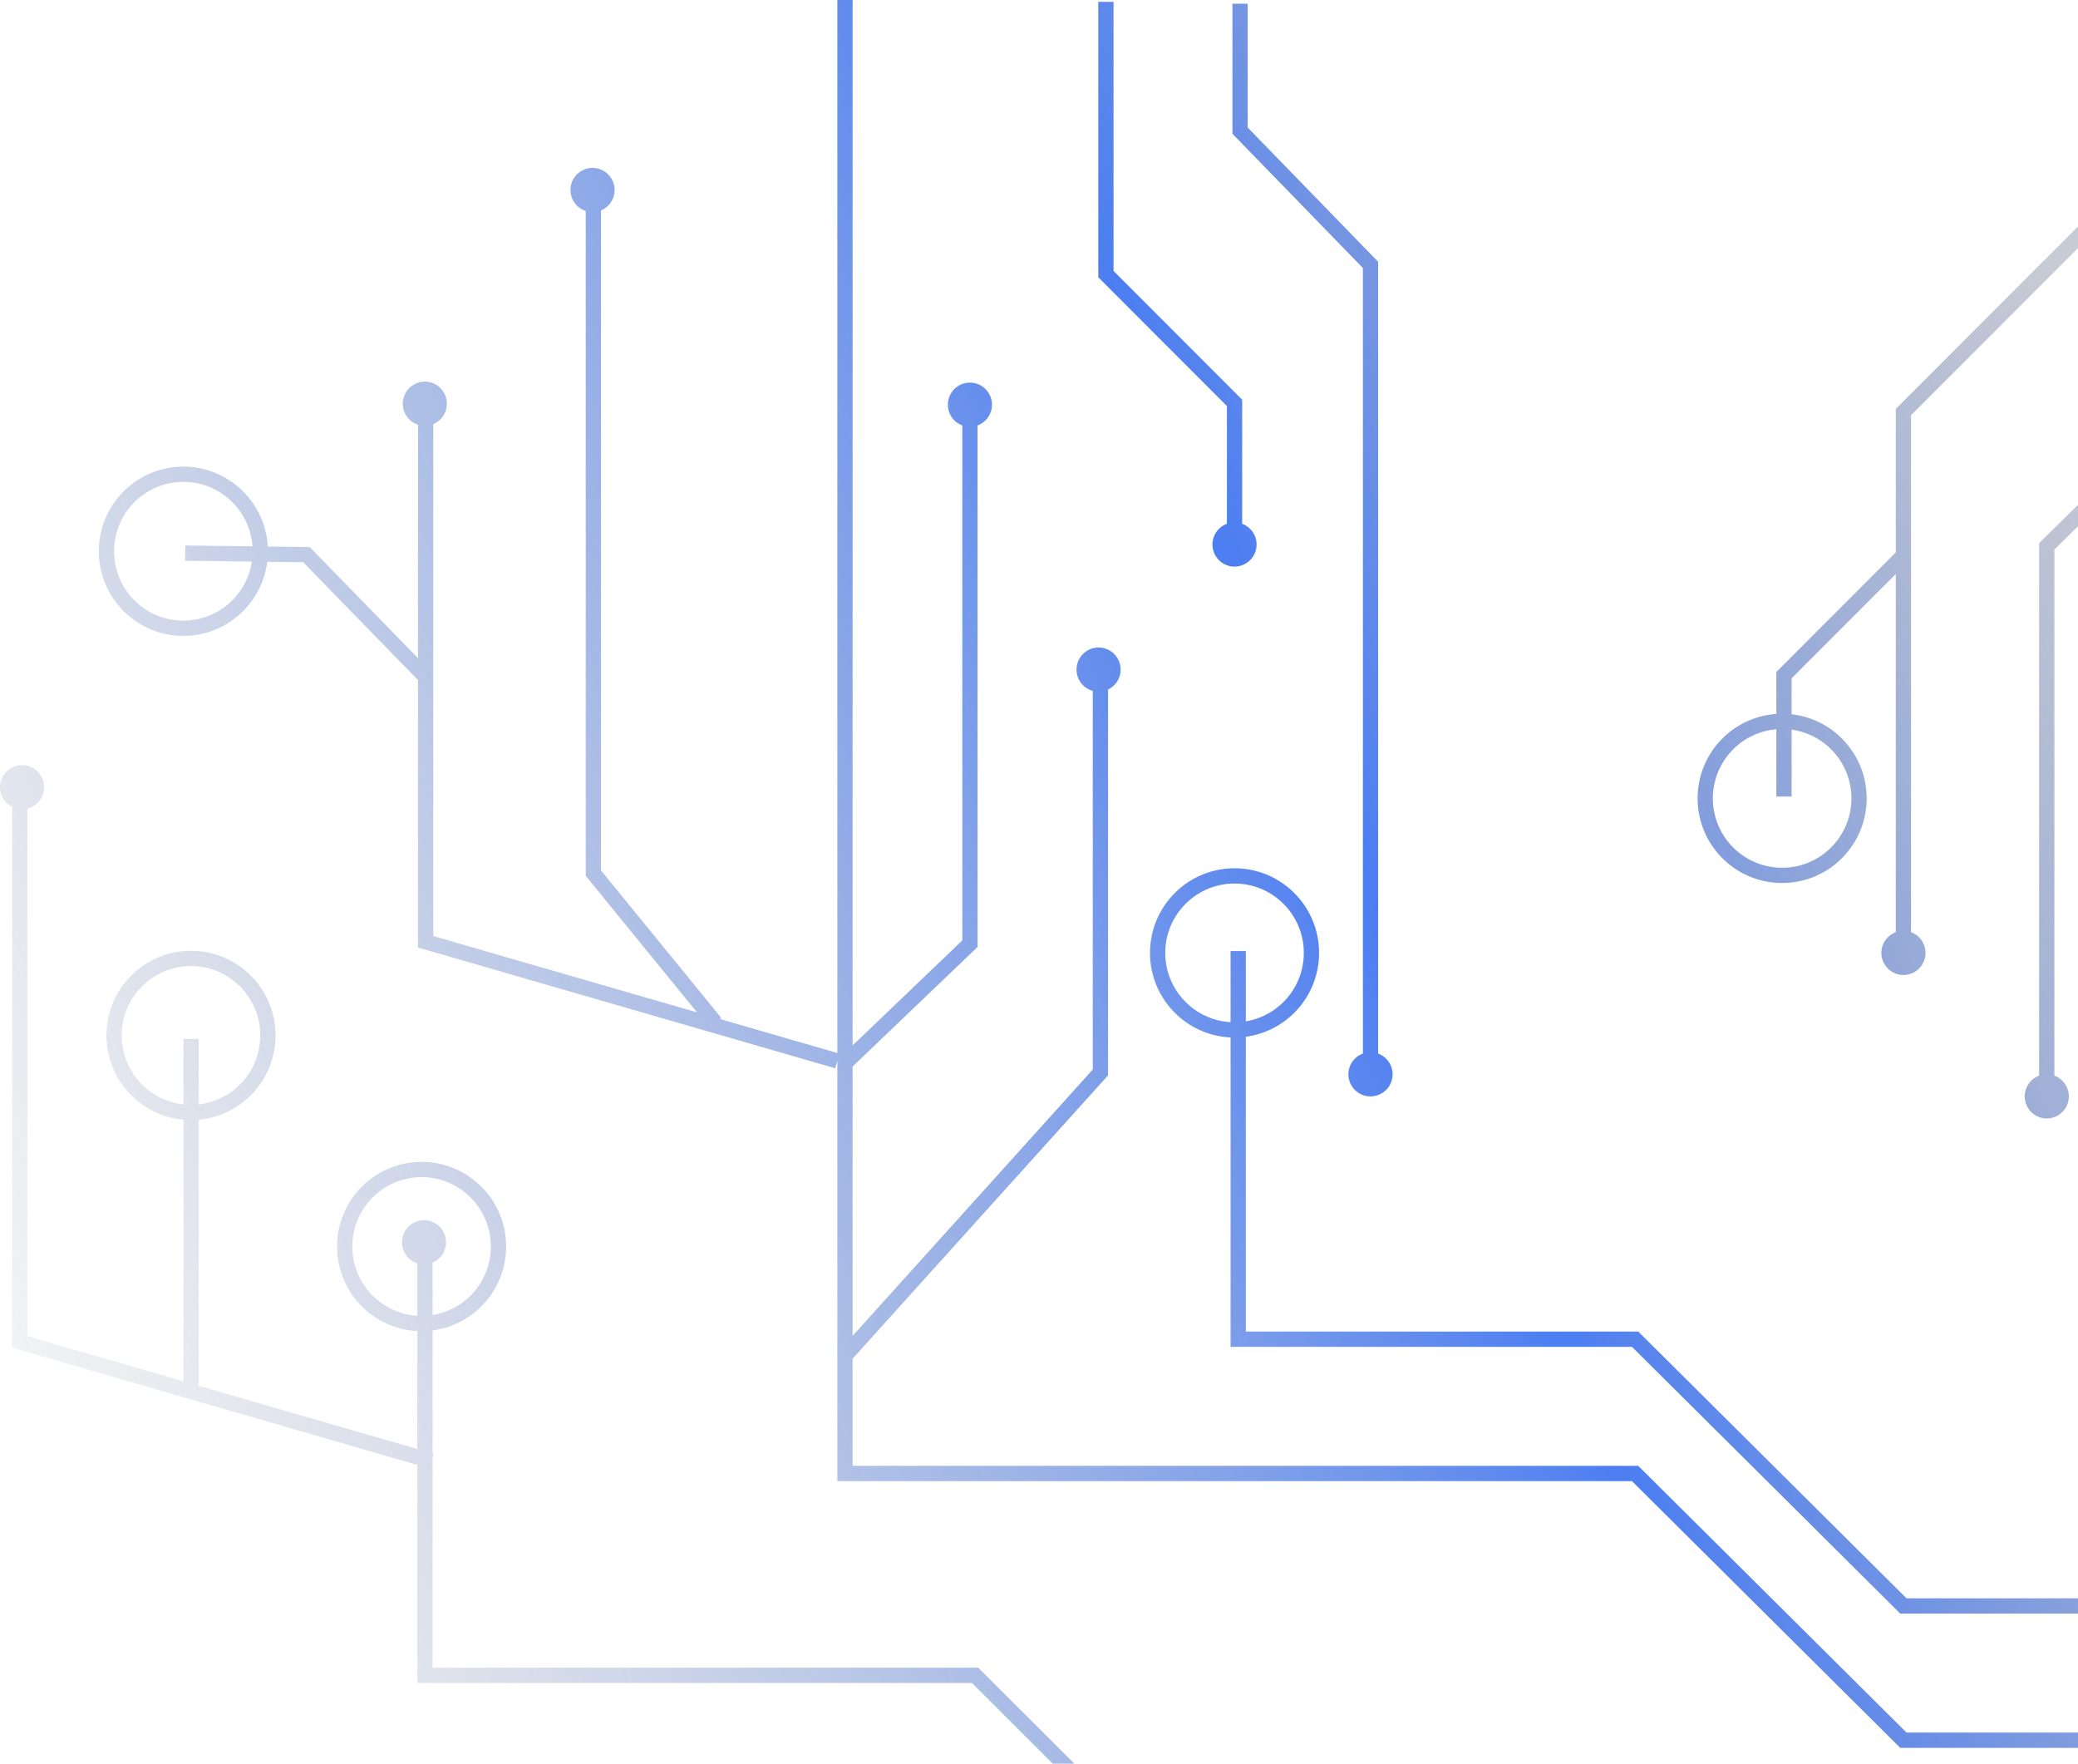 <svg width="251" height="213" fill="none" xmlns="http://www.w3.org/2000/svg"><path fill-rule="evenodd" clip-rule="evenodd" d="M101.142 177.964V128.14l-.256.882-49.73-14.394-.666-.193v-32.3L36.621 67.903l-4.342-.054c-.631 5.098-5.006 9.014-10.258 8.949-5.639-.07-10.153-4.702-10.083-10.346.07-5.644 4.698-10.163 10.336-10.093 5.404.067 9.775 4.325 10.068 9.647l4.684.058.382.005.267.273 12.815 13.15V51.296a2.667 2.667 0 01.822-5.203 2.667 2.667 0 011.021 5.13v61.827l31.862 9.222-13.237-16.238-.207-.255V25.483a2.667 2.667 0 01.822-5.203 2.667 2.667 0 011.021 5.13v79.712l14.528 17.822-.158.129 14.178 4.103V0h1.843v126.261l13.25-12.678V51.381a2.667 2.667 0 01.922-5.168 2.667 2.667 0 01.922 5.168v62.989l-.284.272-14.81 14.169v32.534l29.01-32.171v-45.73a2.667 2.667 0 01.7-5.239 2.664 2.664 0 012.663 2.666c0 1.063-.621 1.98-1.52 2.409v46.603l-.237.263-30.616 33.953v12.942h94.902l.27.268 32.136 31.948h97.949v1.844h-98.709l-.27-.268-32.136-31.948h-95.985v-.922zM22.378 65.882l8.115.1c-.301-4.304-3.858-7.725-8.241-7.78-4.62-.057-8.413 3.645-8.47 8.273-.058 4.627 3.643 8.422 8.262 8.48 4.23.052 7.77-3.05 8.378-7.13l-8.067-.1.023-1.843zM263.241.667V152.01c5.207.466 9.289 4.845 9.289 10.179 0 5.644-4.572 10.22-10.211 10.22-5.638 0-10.21-4.576-10.21-10.22 0-5.334 4.082-9.713 9.289-10.179V53.305l-13.25 13.068v63.542a2.667 2.667 0 01-.922 5.169 2.668 2.668 0 01-.922-5.169V65.601l.275-.27 14.819-14.616V19.557l-30.563 30.592v62.437a2.666 2.666 0 01-.922 5.168 2.665 2.665 0 01-2.663-2.666 2.67 2.67 0 011.741-2.503v-43.26L216.408 81.92v4.347c5.1.57 9.066 4.9 9.066 10.157 0 5.644-4.571 10.22-10.21 10.22-5.639 0-10.21-4.576-10.21-10.22 0-5.409 4.197-9.837 9.51-10.197v-5.07l.27-.27 14.157-14.172V49.386l.27-.27 32.137-32.168V.667h1.843zm-48.677 87.41a8.373 8.373 0 00-7.667 8.348c0 4.628 3.748 8.377 8.367 8.377 4.619 0 8.366-3.749 8.366-8.377 0-4.24-3.144-7.74-7.222-8.299v8.077h-1.844v-8.126zm46.834 71.224v-5.438a8.375 8.375 0 00-7.445 8.327c0 4.628 3.747 8.376 8.366 8.376 4.62 0 8.367-3.748 8.367-8.376a8.375 8.375 0 00-7.445-8.327v5.438h-1.843zm29.333-78.428c0-1.149.725-2.127 1.741-2.503V.667h1.844V78.37a2.667 2.667 0 01-.922 5.169 2.664 2.664 0 01-2.663-2.666zm22.674-.222V.667h-1.844v79.736l-18.964 32.667-.125.215v38.726c-5.207.466-9.288 4.845-9.288 10.179 0 5.644 4.571 10.22 10.21 10.22 5.639 0 10.21-4.576 10.21-10.22 0-5.334-4.081-9.713-9.288-10.179v-38.23l18.964-32.668.125-.214v-.248zm-20.933 73.212v5.825a2.667 2.667 0 00.922 5.168 2.665 2.665 0 00.922-5.168v-5.825a8.375 8.375 0 017.445 8.327c0 4.628-3.748 8.376-8.367 8.376-4.619 0-8.366-3.748-8.366-8.376a8.375 8.375 0 017.444-8.327zm-143.831-28.566v37.37h48.486l32.136 31.947.27.268h98.709v-1.843h-97.949l-32.136-31.948-.27-.268h-47.402v-35.606a10.219 10.219 0 008.845-10.129c0-5.645-4.571-10.22-10.21-10.22-5.639 0-10.211 4.575-10.211 10.22 0 5.484 4.315 9.959 9.732 10.209zm1.844-1.944v-8.488h-1.844v8.586c-4.396-.248-7.888-3.896-7.888-8.363 0-4.628 3.748-8.377 8.367-8.377 4.619 0 8.366 3.749 8.366 8.377a8.375 8.375 0 01-7.001 8.265zM50.409 176.93v26.331h66.993l31.51 31.469.27.27h179.06v-1.844H149.945l-31.51-31.469-.27-.27H52.253V176l.122-.421-.122-.035v-14.86a10.219 10.219 0 008.88-10.007c.07-5.644-4.444-10.276-10.082-10.347-5.639-.07-10.266 4.449-10.337 10.093-.068 5.514 4.239 10.062 9.695 10.334v14.253l-26.408-7.643v-32.13a10.218 10.218 0 009.278-10.052c.07-5.644-4.444-10.276-10.082-10.346-5.639-.07-10.267 4.448-10.337 10.092-.066 5.38 4.031 9.84 9.297 10.307v31.595L3.31 161.378V97.66a2.667 2.667 0 00-.645-5.253 2.666 2.666 0 00-1.198 5.048v65.309l.665.192L50.41 176.93zm-18.973-51.767A8.375 8.375 0 0124 133.384v-7.918h-1.844v7.919a8.374 8.374 0 01-7.453-8.431c.057-4.627 3.851-8.329 8.47-8.271 4.618.057 8.32 3.852 8.262 8.48zm18.973 33.748c-4.425-.27-7.907-3.976-7.851-8.465.057-4.628 3.851-8.33 8.47-8.272 4.619.057 8.32 3.852 8.262 8.48a8.376 8.376 0 01-7.037 8.167v-6.328a2.667 2.667 0 00-1.044-5.12 2.668 2.668 0 00-.8 5.21v6.328zM150.707.445V15.4l15.499 15.95.261.269v95.63a2.667 2.667 0 01-.922 5.168 2.665 2.665 0 01-.922-5.168V32.368l-15.499-15.95-.26-.269V.445h1.843zm-16.203 32.278V.222h-1.844v33.264l.27.27 15.268 15.282v14.224a2.667 2.667 0 00.922 5.169 2.667 2.667 0 00.921-5.168V48.274l-.269-.27-15.268-15.282z" fill="url(#paint0_linear_2_599)"/><defs><linearGradient id="paint0_linear_2_599" x1="540.5" y1="-38.5" x2="-75.807" y2="227.447" gradientUnits="userSpaceOnUse"><stop offset=".443" stop-color="#8A92A6" stop-opacity=".48"/><stop offset=".599" stop-color="#4C7EF2"/><stop offset=".89" stop-color="#ADADAD" stop-opacity=".03"/></linearGradient></defs></svg>